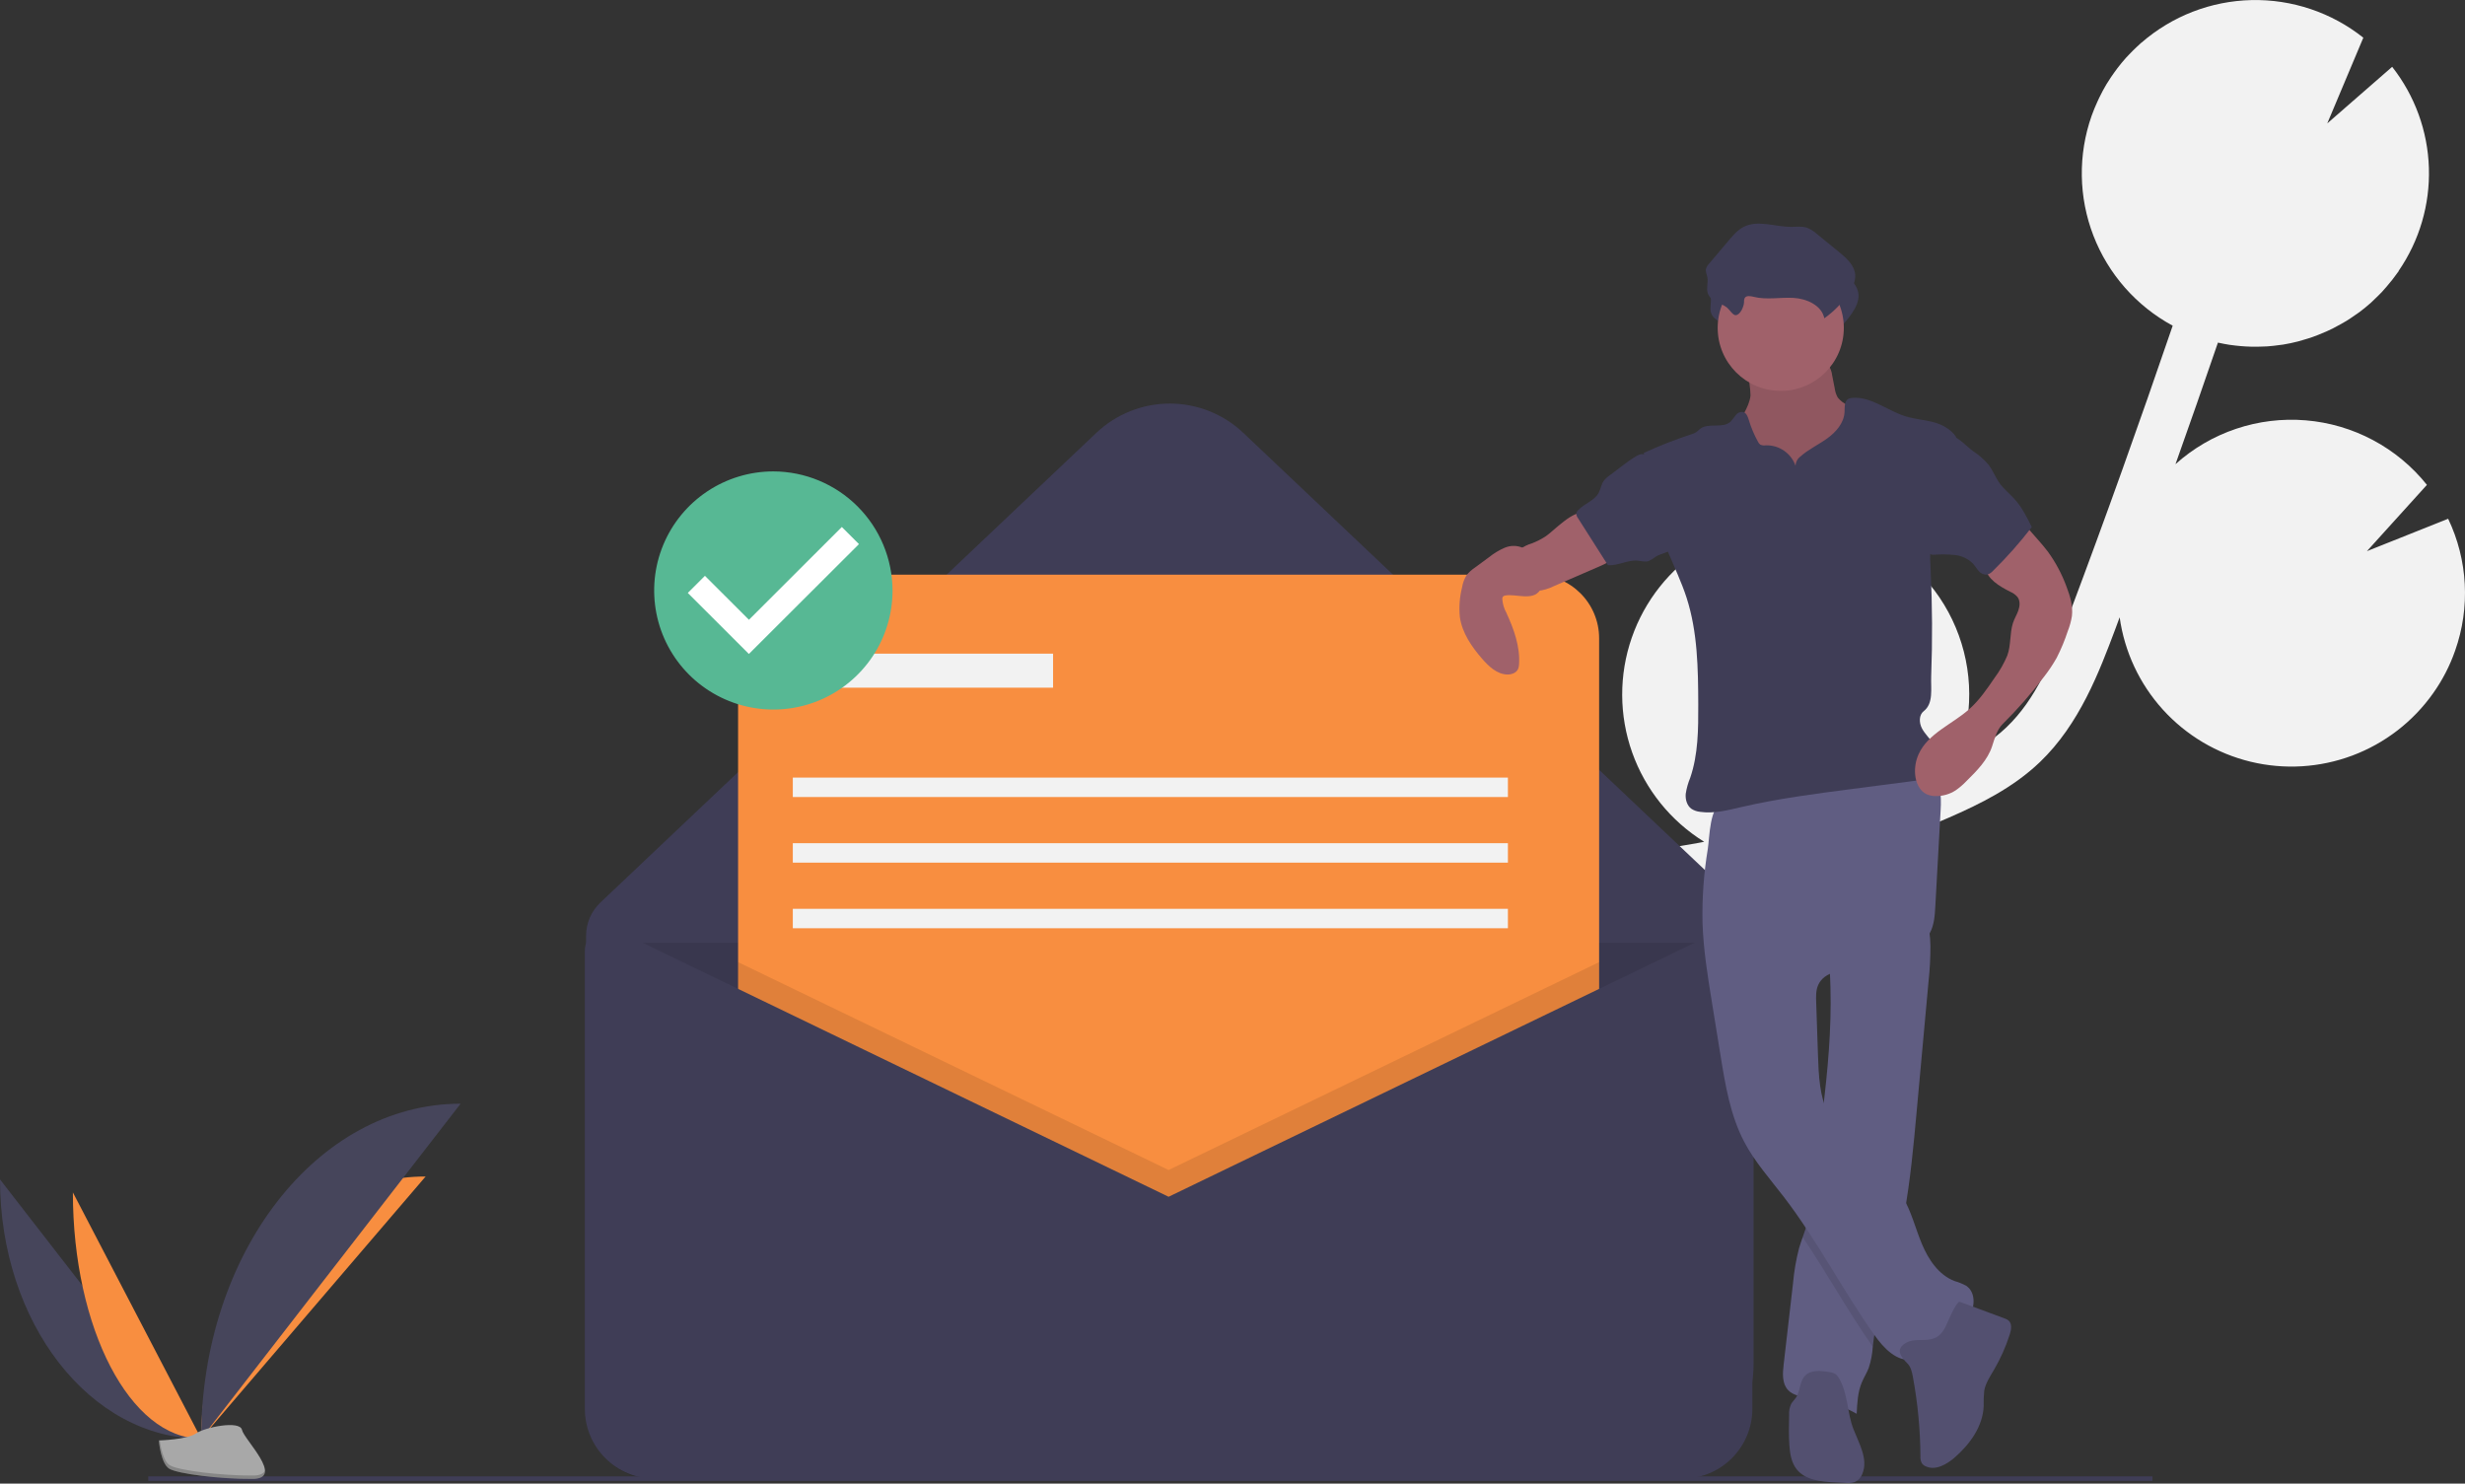 <svg width="540" height="325" viewBox="0 0 540 325" fill="none" xmlns="http://www.w3.org/2000/svg">
<rect x="0" y="0" width="540" height="325" fill="#333333" stroke="none"/>
<g clip-path="url(#clip0)">
<path d="M367.372 185.455L372.003 184.655C372.447 184.577 372.888 184.482 373.331 184.402C366.003 179.857 360.439 172.957 357.555 164.835C354.671 156.714 354.638 147.854 357.461 139.711C360.284 131.568 365.796 124.626 373.09 120.027C380.385 115.427 389.029 113.444 397.601 114.401L391.532 128.829L405.911 116.286C405.945 116.294 405.977 116.305 406.009 116.318C410.718 117.975 415.054 120.542 418.769 123.873C422.484 127.204 425.507 131.233 427.663 135.731C429.82 140.228 431.069 145.106 431.339 150.086C431.608 155.066 430.893 160.05 429.235 164.754C428.994 165.438 428.708 166.091 428.433 166.752C432.492 164.715 436.386 162.343 439.562 159.306C445.991 153.151 449.513 144.658 453.45 134.195C461.248 113.46 468.756 92.425 475.965 71.344C468.014 67.046 461.858 60.056 458.602 51.631C455.346 43.205 455.204 33.896 458.201 25.376C458.588 24.279 459.035 23.224 459.509 22.187C459.628 21.928 459.747 21.67 459.871 21.414C460.353 20.42 460.862 19.446 461.421 18.512C461.512 18.359 461.614 18.215 461.707 18.064C462.193 17.276 462.706 16.511 463.245 15.77C463.446 15.491 463.646 15.214 463.854 14.942C464.465 14.144 465.098 13.367 465.765 12.626C465.988 12.377 466.224 12.146 466.453 11.904C466.966 11.363 467.493 10.839 468.034 10.332C468.319 10.064 468.601 9.795 468.893 9.537C468.968 9.471 469.038 9.399 469.114 9.333C469.118 9.338 469.121 9.343 469.124 9.348C475.82 3.519 484.348 0.218 493.228 0.018C502.107 -0.181 510.775 2.734 517.726 8.257L509.828 27.032L524.044 14.638C529.019 20.97 531.838 28.725 532.091 36.77C532.344 44.816 530.016 52.732 525.449 59.363C525.462 59.368 525.475 59.371 525.489 59.376C525.333 59.604 525.157 59.812 524.997 60.036C524.698 60.456 524.391 60.869 524.077 61.274C523.673 61.794 523.253 62.296 522.825 62.791C522.502 63.165 522.183 63.542 521.847 63.901C521.355 64.427 520.839 64.925 520.32 65.421C520.017 65.71 519.727 66.013 519.415 66.292C518.598 67.021 517.753 67.713 516.879 68.367C516.573 68.597 516.249 68.799 515.937 69.018C515.323 69.449 514.707 69.874 514.07 70.267C513.675 70.511 513.269 70.734 512.866 70.964C512.282 71.296 511.694 71.618 511.094 71.919C510.668 72.132 510.239 72.334 509.806 72.531C509.189 72.812 508.565 73.072 507.934 73.32C507.511 73.486 507.09 73.654 506.661 73.805C505.953 74.055 505.235 74.271 504.512 74.478C504.147 74.583 503.788 74.703 503.42 74.796C502.336 75.073 501.24 75.308 500.131 75.488C499.923 75.522 499.71 75.535 499.501 75.565C498.582 75.699 497.658 75.807 496.726 75.873C496.326 75.901 495.923 75.905 495.521 75.92C494.768 75.95 494.015 75.965 493.257 75.948C492.815 75.939 492.373 75.916 491.93 75.891C491.192 75.85 490.454 75.785 489.715 75.699C489.278 75.648 488.842 75.598 488.405 75.532C487.613 75.412 486.822 75.255 486.03 75.083C485.979 75.072 485.927 75.065 485.875 75.053C482.832 83.947 479.733 92.822 476.578 101.677C480.426 98.22 484.941 95.585 489.845 93.934C494.75 92.283 499.94 91.65 505.098 92.075C510.256 92.499 515.272 93.973 519.84 96.404C524.407 98.835 528.429 102.173 531.659 106.213L518.517 120.733L536.311 113.637C540.633 122.691 541.18 133.089 537.831 142.546C536.671 145.869 535.046 149.011 533.003 151.879C528.607 158.091 522.443 162.84 515.312 165.511C508.181 168.181 500.411 168.649 493.011 166.853C485.61 165.058 478.92 161.083 473.809 155.443C468.698 149.803 465.401 142.759 464.346 135.224C464.011 136.117 463.688 137.02 463.353 137.911C459.879 147.142 455.558 158.63 446.879 166.936C440.996 172.566 433.758 176.137 426.814 179.157C422.292 181.123 417.71 182.94 413.068 184.61C407.907 187.736 402.076 189.592 396.056 190.026C388.731 192.059 381.314 193.756 373.827 195.066L369.159 195.87C364.963 196.588 360.662 197.327 356.392 198.179C357.007 198.361 357.623 198.535 358.234 198.75C365.841 201.425 372.4 206.447 376.963 213.09C381.526 219.733 383.857 227.654 383.618 235.707L354.352 244.681L380.834 248.883C378.412 254.831 374.52 260.068 369.522 264.106C364.524 268.143 358.583 270.85 352.254 271.972C345.925 273.094 339.415 272.595 333.332 270.522C327.248 268.449 321.79 264.87 317.467 260.118C317.735 261.017 318.005 261.916 318.276 262.813C318.814 264.595 319.347 266.368 319.859 268.123C326.828 292.044 323.829 310.861 311.413 321.105L304.676 312.958C316.76 302.986 313.011 282.438 309.703 271.075C309.2 269.351 308.675 267.61 308.147 265.859C303.608 250.796 298.463 233.722 305.127 218.032C315.17 194.384 344.115 189.433 367.372 185.455Z" fill="#F2F2F2"/>
<path d="M358.795 324.174H153.743C147.018 324.174 140.569 321.505 135.815 316.755C131.06 312.005 128.389 305.563 128.389 298.845V204.992C128.389 203.629 128.667 202.28 129.205 201.028C129.744 199.776 130.533 198.647 131.523 197.709L240.18 94.812C244.525 90.698 250.283 88.404 256.269 88.404C262.255 88.404 268.013 90.698 272.357 94.812L375.956 192.919C378.544 195.37 380.605 198.322 382.014 201.594C383.423 204.867 384.149 208.392 384.149 211.955V298.845C384.149 302.171 383.493 305.465 382.219 308.538C380.945 311.611 379.077 314.403 376.723 316.755C374.369 319.107 371.574 320.973 368.498 322.246C365.421 323.519 362.125 324.174 358.795 324.174Z" fill="#3F3D56"/>
<path opacity="0.1" d="M128.389 206.533H382.018V308.88C382.018 312.936 380.405 316.826 377.533 319.694C374.662 322.563 370.768 324.174 366.708 324.174H143.698C139.638 324.174 135.744 322.563 132.873 319.694C130.002 316.826 128.389 312.936 128.389 308.88V206.533Z" fill="black"/>
<path d="M336.364 125.887H175.641C167.936 125.887 161.691 132.127 161.691 139.824V300.39C161.691 308.087 167.936 314.326 175.641 314.326H336.364C344.068 314.326 350.314 308.087 350.314 300.39V139.824C350.314 132.127 344.068 125.887 336.364 125.887Z" fill="#F88E40"/>
<path opacity="0.1" d="M350.313 210.765V314.327H161.69V210.765L256.002 256.304L350.313 210.765Z" fill="black"/>
<path d="M256.002 262.16L135.159 203.809C134.411 203.448 133.584 203.283 132.755 203.328C131.927 203.374 131.123 203.629 130.42 204.07C129.716 204.511 129.137 205.123 128.735 205.848C128.333 206.574 128.122 207.39 128.122 208.219V308.613C128.122 310.622 128.518 312.611 129.287 314.466C130.057 316.322 131.185 318.008 132.606 319.428C134.028 320.848 135.715 321.975 137.573 322.744C139.43 323.512 141.421 323.908 143.432 323.908H368.573C370.583 323.908 372.574 323.512 374.431 322.744C376.289 321.975 377.977 320.848 379.398 319.428C380.82 318.008 381.948 316.322 382.717 314.466C383.486 312.611 383.882 310.622 383.882 308.613V209.939C383.882 208.927 383.625 207.932 383.135 207.046C382.644 206.16 381.937 205.414 381.079 204.876C380.221 204.338 379.24 204.027 378.228 203.971C377.217 203.915 376.208 204.117 375.296 204.558L256.002 262.16Z" fill="#3F3D56"/>
<path d="M230.693 143.188H177.942V150.64H230.693V143.188Z" fill="#F2F2F2"/>
<path d="M330.333 170.336H173.679V174.594H330.333V170.336Z" fill="#F2F2F2"/>
<path d="M330.333 184.708H173.679V188.966H330.333V184.708Z" fill="#F2F2F2"/>
<path d="M330.333 199.081H173.679V203.339H330.333V199.081Z" fill="#F2F2F2"/>
<path d="M32.478 323.908H471.534" stroke="#3F3D56" stroke-miterlimit="10"/>
<path d="M0 258.36C0 289.745 19.709 315.142 44.065 315.142L0 258.36Z" fill="#46455B"/>
<path d="M44.065 315.142C44.065 283.404 66.059 257.722 93.239 257.722L44.065 315.142Z" fill="#F88E40"/>
<path d="M15.966 261.205C15.966 291.018 28.534 315.142 44.065 315.142L15.966 261.205Z" fill="#F88E40"/>
<path d="M44.065 315.142C44.065 274.588 69.486 241.772 100.902 241.772L44.065 315.142Z" fill="#46455B"/>
<path d="M34.795 315.542C34.795 315.542 41.044 315.35 42.927 314.01C44.811 312.67 52.54 311.07 53.007 313.219C53.475 315.368 62.399 323.906 55.343 323.963C48.288 324.019 38.95 322.865 37.07 321.721C35.191 320.577 34.795 315.542 34.795 315.542Z" fill="#A8A8A8"/>
<path opacity="0.2" d="M55.469 323.215C48.414 323.271 39.076 322.117 37.196 320.973C35.765 320.102 35.194 316.976 35.004 315.534C34.871 315.539 34.795 315.542 34.795 315.542C34.795 315.542 35.191 320.577 37.07 321.721C38.95 322.865 48.288 324.019 55.343 323.962C57.38 323.946 58.084 323.222 58.045 322.15C57.762 322.798 56.985 323.202 55.469 323.215Z" fill="black"/>
<path d="M383.487 86.645C383.167 89.495 380.991 91.791 380.185 94.544C378.971 98.687 381.069 103.133 383.94 106.36C386.256 108.936 389.061 111.028 392.192 112.513C395.324 113.998 398.719 114.848 402.181 115.013C403.198 115.102 404.223 114.99 405.197 114.684C406.066 114.335 406.849 113.8 407.491 113.118C409.653 110.949 410.814 107.944 411.276 104.919C411.739 101.893 411.559 98.811 411.378 95.756C411.379 95.124 411.264 94.498 411.039 93.908C410.744 93.345 410.339 92.848 409.848 92.445C408.292 91.019 406.578 89.775 404.739 88.737C403.907 88.365 403.174 87.804 402.597 87.1C402.25 86.497 402.025 85.831 401.936 85.141L401.371 82.267C401.27 81.438 400.987 80.643 400.542 79.937C399.545 78.593 397.637 78.41 395.964 78.345L389.834 78.104C387.927 78.03 385.414 77.483 383.553 77.857C381.814 78.207 382.392 79.807 382.707 81.264C383.165 83.024 383.427 84.828 383.487 86.645Z" fill="#A0616A"/>
<path opacity="0.1" d="M383.487 86.645C383.167 89.495 380.991 91.791 380.185 94.544C378.971 98.687 381.069 103.133 383.94 106.36C386.256 108.936 389.061 111.028 392.192 112.513C395.324 113.998 398.719 114.848 402.181 115.013C403.198 115.102 404.223 114.99 405.197 114.684C406.066 114.335 406.849 113.8 407.491 113.118C409.653 110.949 410.814 107.944 411.276 104.919C411.739 101.893 411.559 98.811 411.378 95.756C411.379 95.124 411.264 94.498 411.039 93.908C410.744 93.345 410.339 92.848 409.848 92.445C408.292 91.019 406.578 89.775 404.739 88.737C403.907 88.365 403.174 87.804 402.597 87.1C402.25 86.497 402.025 85.831 401.936 85.141L401.371 82.267C401.27 81.438 400.987 80.643 400.542 79.937C399.545 78.593 397.637 78.41 395.964 78.345L389.834 78.104C387.927 78.03 385.414 77.483 383.553 77.857C381.814 78.207 382.392 79.807 382.707 81.264C383.165 83.024 383.427 84.828 383.487 86.645Z" fill="black"/>
<path d="M422.485 214.938C421.616 224.452 420.747 233.964 419.879 243.475C419.199 250.959 418.506 258.475 417.173 265.863C416.712 268.409 416.172 270.942 415.532 273.453C413.751 280.425 411.168 287.239 410.334 294.386C410.308 294.592 410.286 294.802 410.264 295.013C410.171 296.593 409.871 298.155 409.374 299.658C408.957 300.749 408.316 301.744 407.865 302.822C406.965 304.978 406.847 307.362 406.737 309.697C403.574 307.92 400.112 306.738 396.521 306.209C394.789 305.951 392.859 305.766 391.679 304.474C390.372 303.045 390.516 300.858 390.736 298.939C391.424 292.979 392.111 287.023 392.797 281.069C393.021 278.507 393.457 275.969 394.1 273.479C394.337 272.651 394.622 271.836 394.911 271.021C395.311 269.899 395.714 268.777 396.017 267.624C396.453 265.762 396.758 263.872 396.929 261.967C397.635 255.972 398.486 249.991 399.232 244L399.272 243.685C400.39 234.605 401.241 225.482 400.995 216.336C400.96 214.982 400.903 213.628 400.816 212.269C400.693 210.302 400.513 209.259 402.145 208.028C403.947 206.669 406.32 205.718 408.382 204.829C409.492 204.347 421.712 200.013 421.998 200.964C422.571 202.992 422.872 205.087 422.892 207.195C422.901 209.782 422.765 212.367 422.485 214.938Z" fill="#605D82"/>
<path opacity="0.1" d="M417.173 265.863C416.712 268.409 416.173 270.942 415.532 273.453C413.751 280.425 411.168 287.239 410.334 294.386C410.308 294.592 410.286 294.802 410.264 295.013C404.816 287.239 400.228 278.878 394.912 271.021C395.311 269.899 395.714 268.777 396.017 267.624C396.453 265.762 396.758 263.872 396.929 261.967C397.636 255.972 398.487 249.991 399.232 244L399.272 243.685C399.584 244.957 400.029 246.192 400.601 247.37C404.171 254.618 412.655 258.282 416.804 265.219C416.931 265.433 417.054 265.648 417.173 265.863Z" fill="black"/>
<path d="M372.966 202.129C373.146 207.942 374.078 213.703 375.007 219.445L376.925 231.291C377.975 237.774 379.068 244.389 382.139 250.196C384.436 254.54 387.746 258.247 390.74 262.144C398.102 271.725 403.632 282.578 410.612 292.439C412.641 295.306 415.541 298.405 419.003 297.807C421.276 297.414 422.927 295.524 424.713 294.067C426.819 292.348 429.357 291.091 431.014 288.937C432.671 286.784 432.996 283.204 430.751 281.671C429.939 281.222 429.076 280.869 428.181 280.621C424.701 279.299 422.449 275.903 421.015 272.47C419.582 269.037 418.714 265.346 416.804 262.153C412.655 255.216 404.17 251.552 400.599 244.302C398.598 240.241 398.408 235.56 398.255 231.037L397.865 219.506C397.822 218.245 397.789 216.933 398.302 215.78C399.668 212.711 403.793 212.425 407.133 212.036C410.923 211.592 414.596 210.435 417.955 208.625C419.878 207.587 421.758 206.264 422.787 204.337C423.726 202.579 423.855 200.517 423.965 198.528L425.122 177.63C425.221 175.832 425.312 173.973 424.678 172.288C423.085 168.056 417.736 166.673 413.214 166.875C404.801 167.251 397.034 170.866 389.101 173.308C387.136 173.927 385.142 174.447 383.124 174.865C381.344 175.222 379.189 175.074 377.491 175.646C374.471 176.663 374.548 183.26 374.12 185.997C373.236 191.327 372.849 196.728 372.966 202.129Z" fill="#605D82"/>
<path d="M417.861 298.683C418.603 299.431 418.845 300.526 419.039 301.56C420.11 307.3 420.668 313.124 420.704 318.963C420.655 319.508 420.764 320.055 421.018 320.54C421.227 320.829 421.51 321.056 421.837 321.198C423.982 322.219 426.47 320.796 428.257 319.232C431.569 316.333 434.372 312.443 434.56 308.048C434.526 306.916 434.565 305.782 434.679 304.656C434.97 303.001 435.937 301.559 436.789 300.111C438.24 297.646 439.409 295.026 440.277 292.301C440.602 291.277 440.819 289.988 440.016 289.274C439.731 289.051 439.408 288.883 439.062 288.778L429.375 285.185C428.536 284.874 426.447 290.234 426.116 290.819C425.305 292.253 424.499 293.067 422.872 293.397C421.211 293.735 419.234 293.251 417.685 294.078C415.064 295.478 416.377 297.188 417.861 298.683Z" fill="#535070"/>
<path d="M402.915 301.991C402.735 301.633 402.484 301.315 402.178 301.057C401.729 300.773 401.219 300.6 400.691 300.552C398.847 300.239 396.661 300.033 395.388 301.403C394.195 302.686 394.4 304.778 393.403 306.219C393.087 306.675 392.659 307.051 392.385 307.533C392.045 308.27 391.892 309.08 391.939 309.891C391.887 312.124 391.836 314.361 391.99 316.589C392.12 318.456 392.435 320.413 393.604 321.876C395.48 324.224 398.863 324.562 401.867 324.714L404.299 324.838C404.969 324.919 405.649 324.857 406.293 324.655C406.692 324.471 407.049 324.209 407.344 323.884C407.64 323.56 407.867 323.179 408.012 322.765C409.279 319.621 407.273 316.234 406.038 313.077C404.618 309.449 404.873 305.421 402.915 301.991Z" fill="#535070"/>
<path d="M382.783 70.585C382.753 70.266 382.8 69.945 382.919 69.648C383.276 69.018 384.206 69.19 384.908 69.366C387.73 70.077 390.704 69.434 393.61 69.6C396.516 69.766 399.789 71.217 400.373 74.066C402.482 72.572 404.3 70.706 405.738 68.559C406.544 67.353 407.247 65.972 407.138 64.526C406.979 62.441 405.228 60.881 403.606 59.558L398.771 55.615C398.137 55.033 397.404 54.567 396.607 54.24C395.49 53.859 394.273 54.041 393.093 54.042C389.574 54.044 385.822 52.444 382.692 54.051C381.384 54.723 380.4 55.873 379.452 56.995L375.137 62.098C374.812 62.423 374.575 62.825 374.447 63.266C374.324 63.889 374.644 64.504 374.756 65.129C374.96 66.269 374.469 67.485 374.846 68.58C375.474 70.397 377.682 70.655 379.033 71.697C379.536 72.085 380.325 73.401 380.924 73.385C382.006 73.356 382.754 71.424 382.783 70.585Z" fill="#3F3D56"/>
<path d="M390.104 85.626C397.735 85.626 403.921 79.446 403.921 71.822C403.921 64.199 397.735 58.019 390.104 58.019C382.473 58.019 376.287 64.199 376.287 71.822C376.287 79.446 382.473 85.626 390.104 85.626Z" fill="#A0616A"/>
<path d="M393.34 102.032C392.872 100.69 391.987 99.533 390.816 98.727C389.644 97.922 388.246 97.51 386.824 97.552C386.417 97.628 385.997 97.575 385.622 97.4C385.41 97.237 385.241 97.026 385.128 96.783C384.288 95.274 383.613 93.679 383.114 92.025C382.893 91.294 382.592 90.433 381.852 90.243C381.546 90.203 381.234 90.247 380.951 90.37C380.668 90.493 380.423 90.691 380.244 90.942C379.892 91.448 379.508 91.93 379.094 92.385C377.356 93.938 374.276 92.523 372.431 93.947C372.13 94.18 371.881 94.478 371.565 94.689C371.248 94.88 370.907 95.026 370.55 95.124C366.989 96.285 363.497 97.652 360.093 99.216C361.32 106.597 362.577 114.107 365.453 121.016C366.822 124.304 368.372 127.524 369.468 130.913C371.897 138.42 372.004 146.453 372.032 154.343C372.05 159.742 372.023 165.257 370.275 170.367C369.804 171.496 369.473 172.678 369.287 173.887C369.181 175.104 369.536 176.447 370.524 177.168C371.096 177.542 371.751 177.772 372.432 177.838C375.462 178.282 378.517 177.476 381.5 176.786C389.497 174.936 397.653 173.877 405.793 172.821L419.434 171.052C420.411 170.986 421.368 170.739 422.256 170.323C424.752 168.958 424.989 165.207 423.439 162.823C422.696 161.68 421.647 160.742 421.023 159.53C420.398 158.319 420.345 156.624 421.42 155.785C423.607 154.077 422.954 150.91 423.059 148.139C423.35 140.393 423.311 132.643 422.94 124.891C422.831 123.286 422.805 121.677 422.863 120.069C423.106 117.345 423.61 114.651 424.368 112.023L428.513 95.72C427.43 94.01 425.357 92.926 423.393 92.434C421.429 91.941 419.383 91.796 417.449 91.198C413.487 89.971 409.959 86.858 405.821 87.148C405.508 87.154 405.201 87.229 404.92 87.368C403.987 87.896 404.135 89.24 404.075 90.31C403.943 92.677 402.2 94.655 400.276 96.042C398.351 97.43 396.153 98.441 394.386 100.023C394.072 100.259 393.816 100.561 393.635 100.909C393.454 101.257 393.354 101.64 393.34 102.032Z" fill="#3F3D56"/>
<path d="M338.592 117.496C337.676 118.09 336.702 118.591 335.685 118.99C334.69 119.286 333.75 119.742 332.901 120.34C332.51 120.678 332.183 121.083 331.933 121.535C331.466 122.364 331.229 123.303 331.248 124.254C331.268 125.205 331.542 126.133 332.044 126.942C332.545 127.751 333.254 128.411 334.097 128.852C334.941 129.294 335.887 129.501 336.838 129.453C338.102 129.311 339.331 128.945 340.466 128.372L350.211 124.153C351.861 123.439 353.642 122.602 354.422 120.984C354.513 120.833 354.546 120.655 354.517 120.481C354.438 120.298 354.296 120.148 354.117 120.061C351.918 118.635 349.996 116.824 348.442 114.715C348.042 114.173 347.553 112.892 346.988 112.567C344.925 111.38 340.243 116.426 338.592 117.496Z" fill="#A0616A"/>
<path d="M442.776 114.034L446.369 118.135C447.14 119.015 447.912 119.896 448.615 120.832C450.342 123.209 451.727 125.816 452.73 128.577C453.511 130.624 454.159 132.805 453.887 134.979C453.705 136.093 453.404 137.185 452.988 138.235C452.329 140.254 451.513 142.218 450.546 144.109C449.733 145.546 448.815 146.921 447.799 148.222C445.017 151.906 441.973 155.384 438.691 158.63C437.463 159.845 436.948 161.809 436.413 163.451C435.427 166.48 433.08 168.839 430.81 171.076C430.081 171.845 429.275 172.538 428.405 173.144C427.101 173.983 425.578 174.416 424.027 174.389C423.348 174.394 422.676 174.255 422.055 173.982C420.502 173.245 419.713 171.451 419.551 169.741C419.407 168.189 419.667 166.627 420.307 165.205C422.368 160.642 427.663 158.665 431.405 155.336C433.6 153.384 435.278 150.932 436.933 148.506C438.057 146.992 438.996 145.348 439.729 143.611C440.564 141.383 440.239 138.745 440.969 136.481C441.278 135.524 441.827 134.659 442.158 133.71C442.49 132.76 442.574 131.633 441.993 130.811C441.555 130.289 440.997 129.881 440.367 129.622C437.976 128.409 435.298 126.849 434.841 124.21C434.658 122.747 435.041 121.269 435.911 120.077C436.778 118.902 437.791 117.841 438.926 116.921C439.972 115.997 441.73 114.958 442.776 114.034Z" fill="#A0616A"/>
<path d="M336.285 123.22C335.651 121.94 334.858 120.633 333.577 119.997C332.957 119.728 332.288 119.587 331.611 119.585C330.934 119.582 330.264 119.716 329.641 119.98C328.4 120.515 327.238 121.217 326.187 122.067L323.09 124.348C322.388 124.808 321.767 125.381 321.252 126.043C320.763 126.847 320.438 127.739 320.294 128.668C319.754 130.787 319.59 132.984 319.807 135.16C320.299 138.649 322.404 141.695 324.722 144.351C326.17 146.011 327.958 147.685 330.161 147.756C331.111 147.787 332.169 147.412 332.564 146.548C332.701 146.205 332.774 145.84 332.779 145.472C333.017 141.58 331.623 137.779 329.998 134.234C329.48 133.306 329.174 132.275 329.102 131.214C329.09 131.036 329.137 130.858 329.234 130.709C329.374 130.563 329.562 130.471 329.763 130.451C331.987 130.011 335.818 131.737 337.378 129.27C338.39 127.67 337.004 124.671 336.285 123.22Z" fill="#A0616A"/>
<path d="M382.058 66.241C382.028 65.922 382.075 65.601 382.195 65.304C382.551 64.675 383.481 64.846 384.183 65.023C387.005 65.734 389.979 65.09 392.885 65.256C395.791 65.422 399.064 66.874 399.648 69.722C401.758 68.228 403.576 66.362 405.013 64.215C405.82 63.01 406.523 61.629 406.413 60.183C406.255 58.097 404.503 56.537 402.881 55.215L398.047 51.272C397.412 50.689 396.679 50.224 395.882 49.897C394.766 49.516 393.548 49.697 392.368 49.698C388.849 49.7 385.097 48.1 381.967 49.708C380.66 50.379 379.676 51.53 378.727 52.651L374.412 57.754C374.087 58.079 373.85 58.481 373.722 58.923C373.6 59.546 373.92 60.16 374.032 60.785C374.235 61.925 373.744 63.142 374.122 64.237C374.749 66.054 376.958 66.311 378.308 67.353C378.811 67.741 379.6 69.057 380.2 69.041C381.282 69.012 382.03 67.081 382.058 66.241Z" fill="#3F3D56"/>
<path d="M352.711 104.07C352.154 104.429 351.664 104.884 351.265 105.415C350.759 106.18 350.656 107.146 350.22 107.954C349.289 109.682 347.111 110.297 345.753 111.716C345.537 111.911 345.387 112.168 345.323 112.452C345.317 112.836 345.446 113.211 345.688 113.511L352.24 123.801C354.422 123.993 356.515 122.628 358.697 122.809C359.512 122.877 360.346 123.158 361.127 122.917C361.687 122.669 362.211 122.349 362.687 121.964C363.989 121.142 365.723 121.046 366.815 119.961C367.864 118.919 367.998 117.29 367.985 115.813C368.003 114.531 367.872 113.25 367.596 111.998C366.631 108.048 363.607 105.017 361.711 101.518C360.789 99.814 360.286 98.817 358.333 99.987C356.37 101.162 354.559 102.72 352.711 104.07Z" fill="#3F3D56"/>
<path d="M432.286 98.866C433.517 99.665 434.627 100.636 435.582 101.75C436.58 103.036 437.145 104.61 438.104 105.925C439.033 107.2 440.299 108.187 441.353 109.361C442.952 111.142 444.034 113.314 445.098 115.457C442.5 118.841 439.668 122.039 436.622 125.026C436.283 125.425 435.837 125.719 435.336 125.871C434.995 125.908 434.65 125.859 434.333 125.729C434.015 125.6 433.735 125.394 433.516 125.13C433.044 124.636 432.71 124.026 432.259 123.512C431.194 122.415 429.775 121.73 428.253 121.577C426.744 121.431 425.226 121.41 423.714 121.515C423.382 121.551 423.047 121.495 422.745 121.352C422.521 121.197 422.339 120.989 422.216 120.746C420.442 117.73 421.013 113.944 421.639 110.502L423.075 102.605C423.283 101.097 423.685 99.622 424.27 98.216C424.814 97.055 426.03 95.085 427.526 95.433C429.034 95.784 431.017 97.954 432.286 98.866Z" fill="#3F3D56"/>
<path d="M169.417 150.719C181.482 150.719 191.263 140.93 191.263 128.855C191.263 116.779 181.482 106.99 169.417 106.99C157.351 106.99 147.571 116.779 147.571 128.855C147.571 140.93 157.351 150.719 169.417 150.719Z" fill="white"/>
<path d="M169.417 103.264C164.253 103.264 159.205 104.794 154.911 107.66C150.618 110.526 147.271 114.6 145.295 119.366C143.319 124.132 142.802 129.376 143.81 134.436C144.817 139.496 147.304 144.143 150.955 147.791C154.606 151.439 159.259 153.923 164.323 154.93C169.388 155.936 174.637 155.42 179.408 153.445C184.179 151.471 188.257 148.128 191.125 143.839C193.994 139.549 195.526 134.506 195.526 129.347C195.505 122.436 192.748 115.813 187.856 110.926C182.964 106.039 176.335 103.284 169.417 103.264ZM164.057 143.254L150.676 129.887L154.429 126.137L164.069 135.768L184.417 115.441L188.17 119.19L164.057 143.254L164.057 143.254Z" fill="#57B894"/>
</g>
<defs>
<clipPath id="clip0">
<rect width="540" height="324.861" fill="white"/>
</clipPath>
</defs>
</svg>
